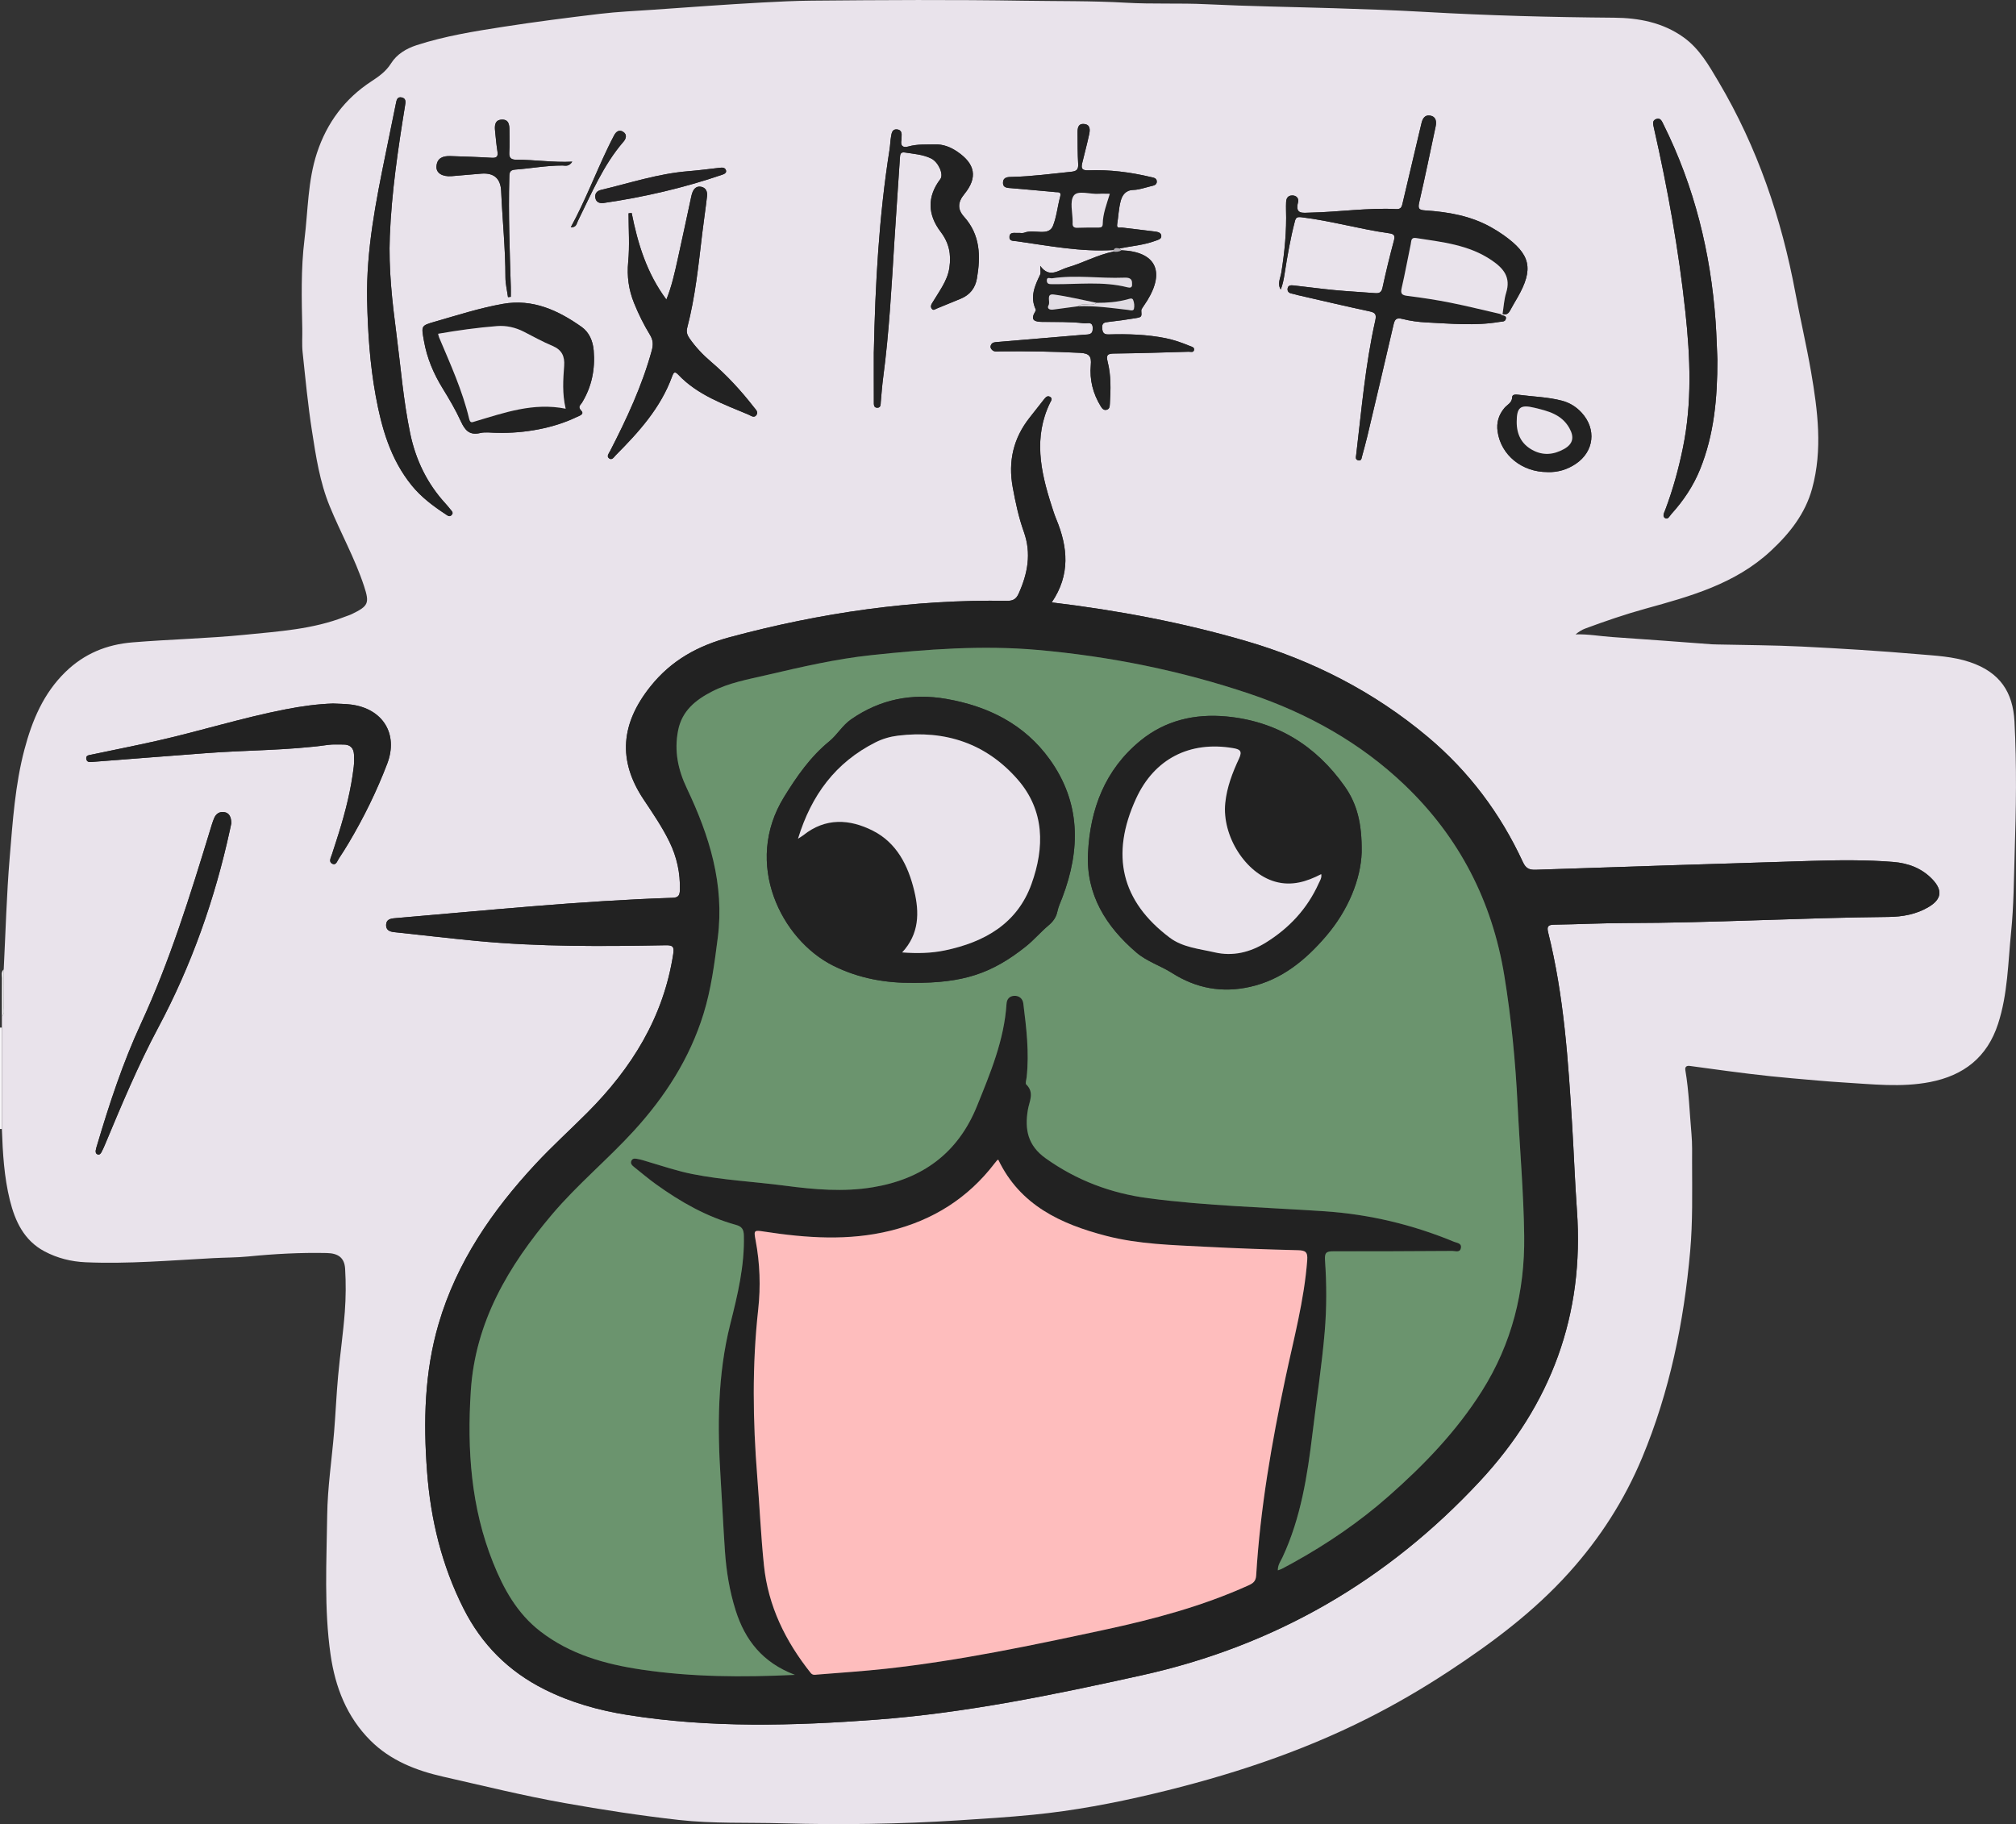 <?xml version="1.0" encoding="UTF-8"?>
<svg id="_レイヤー_2" data-name="レイヤー 2" xmlns="http://www.w3.org/2000/svg" viewBox="0 0 1073.47 971.34">
  <rect x="0" y="0" width="1073.47" height="971.34" fill="#333333" stroke="none"/>
  <defs>
    <style>
      .cls-1 {
        fill: #f7f5f8;
      }

      .cls-2 {
        fill: #e9e3eb;
      }

      .cls-3 {
        fill: #e8e2ea;
      }

      .cls-4 {
        fill: #febdbd;
      }

      .cls-5 {
        fill: #6b946e;
      }

      .cls-6 {
        fill: #b3afb5;
      }

      .cls-7 {
        fill: #e0dbe2;
      }

      .cls-8 {
        fill: #e2dde4;
      }

      .cls-9 {
        fill: #e1dce3;
      }

      .cls-10 {
        fill: #242424;
      }

      .cls-11 {
        fill: #222;
      }

      .cls-12 {
        fill: #232223;
      }
    </style>
  </defs>
  <g id="_レイヤー_1-2" data-name="レイヤー 1">
    <g>
      <g>
        <path class="cls-1" d="M0,547.18H1c0,18,0,36,0,54H0v-54Z"/>
        <path class="cls-2" d="M1,601.18c0-18,0-36,0-54,0-2,0-4,0-5.99,1.5-1.31,.95-3.07,.96-4.66,.05-6.78,.02-13.57,.02-20.35,1.01-19.88,1.53-39.8,3.19-59.62,1.61-19.26,2.87-38.65,7.85-57.47,4.09-15.45,10.13-29.92,21.89-41.33,9.93-9.64,21.77-14.56,35.64-15.7,19.99-1.65,40.07-2.06,60-4.06,17.9-1.8,36.04-2.89,53.11-9.59,1.24-.49,2.53-.85,3.72-1.43,8.84-4.29,9.45-5.79,6.46-14.89-4.84-14.73-12.45-28.28-18.3-42.58-5.27-12.88-7.32-26.5-9.43-40.06-2.16-13.88-3.49-27.89-4.97-41.87-.44-4.12-.09-8.32-.18-12.49-.33-15.89-.78-31.84,1.17-47.62,1.91-15.4,1.72-31.12,6.66-46.09,5.29-16.03,14.82-28.82,28.99-38.08,4.01-2.62,7.74-5.25,10.46-9.57,3.03-4.82,7.99-7.84,13.57-9.66,15.04-4.88,30.59-7.38,46.12-9.79,17.15-2.66,34.38-4.87,51.62-6.92,9.37-1.11,18.82-1.52,28.24-2.17,19.34-1.34,38.67-2.81,58.02-3.85,8.78-.47,17.6-.91,26.37-.99,37.66-.34,75.33-.57,112.99,.04,18.12,.29,36.29,.02,54.37,1.06,14.32,.83,28.61,.1,42.89,.8,22.58,1.1,45.17,1.43,67.75,2.12,16.25,.5,32.53,1.06,48.75,1.99,33.53,1.92,67.06,2.81,100.64,3.07,12.89,.1,25.77,2.5,36.82,10.4,8.54,6.1,13.53,14.97,18.68,23.67,20.73,34.98,33.56,72.84,40.98,112.68,2.61,13.99,5.89,27.87,8.31,41.89,3.55,20.64,6.21,41.43,.55,62.11-3.65,13.34-11.89,23.78-21.98,33.16-18.94,17.62-42.8,24.17-66.7,30.77-10.9,3.01-21.57,6.67-32.16,10.6-1.81,.67-3.47,1.75-5.13,3.1,6.66-.23,13.1,.99,19.61,1.42,17.68,1.17,35.35,2.56,53.02,3.86,1,.07,2,.06,3,.09,14.96,.34,29.93,.37,44.87,1.11,20.69,1.03,41.37,2.3,62.01,4.08,9.18,.79,18.47,1.18,27.43,4.19,16.17,5.43,22.96,16.15,23.78,31.63,1.23,23.35,.85,46.84,.1,70.23-.44,13.91-.48,27.9-1.88,41.75-1.67,16.43-1.77,33.08-6.97,49.05-5.8,17.8-18.28,27.48-36.23,30.97-15.34,2.98-30.66,1.14-46.02,.23-9.11-.54-18.16-1.44-27.24-2.21-15.5-1.32-30.91-3.35-46.32-5.47-2.78-.38-5.57-.75-8.35-1.13-1.72-.24-2.64,.54-2.35,2.23,1.93,11.28,2.25,22.71,3.27,34.07,.46,5.13,.31,10.31,.32,15.47,.02,15.63,.37,31.28-1.02,46.87-3.36,37.86-10.9,74.77-25.58,109.98-9.41,22.56-22.41,42.83-38.83,61.08-18.84,20.95-41.08,37.54-64.45,52.87-13.78,9.04-27.98,17.33-42.67,24.75-36.38,18.38-74.84,30.87-114.4,40.27-21.12,5.02-42.38,9.03-64.02,11.16-13.2,1.3-26.41,2.13-39.64,2.97-31.24,2-62.52,2.47-93.75,1.58-18.41-.52-36.9,.26-55.26-1.8-20.38-2.29-40.65-5.42-60.85-9.01-21.7-3.85-43.08-9.16-64.55-14.02-14.37-3.25-28.06-8.59-38.74-19.27-12.57-12.57-18.72-28.36-21.21-45.69-3.53-24.66-2.12-49.5-1.8-74.24,.19-14.85,2.47-29.67,3.69-44.52,.81-9.91,1.22-19.85,2.13-29.75,1.04-11.36,2.7-22.67,3.56-34.04,.58-7.62,.62-15.33,.17-22.95-.34-5.77-3.57-8.25-9.77-8.38-13.95-.3-27.87,.46-41.76,1.83-6.27,.62-12.59,.56-18.88,.9-22.56,1.2-45.11,3.16-67.74,2.19-7.69-.33-15.07-2.17-21.93-5.81-10.94-5.82-15.65-16.04-18.43-27.22-3.08-12.41-3.81-25.18-4.26-37.93ZM596.06,132.3c6.34-1.28,12.85-1.75,18.99-4.02,1.42-.53,3.32-.88,3.32-2.52,0-2.06-2.11-2.3-3.7-2.51-5.76-.76-11.55-1.37-17.31-2.09-1.07-.13-2.9,.72-2.5-1.77,.66-4.1,.8-8.31,1.85-12.3,.84-3.16,2.59-5.84,6.81-5.96,3.09-.09,6.16-1.24,9.23-1.97,1.43-.34,3.21-.56,3.21-2.48,0-1.95-1.86-2.1-3.25-2.43-10.89-2.58-21.94-4-33.12-3.56-3.56,.14-4.01-1.09-3.34-3.88,1.23-5.14,2.62-10.24,3.72-15.4,.5-2.32,.61-5.06-2.68-5.38-3.37-.33-3.54,2.34-3.52,4.77,.05,5.49,0,10.99,.32,16.47,.18,3.03-.83,3.91-3.79,4.2-10.42,1.03-20.8,2.48-31.29,2.72-2.21,.05-4.77-.02-4.93,2.9-.17,3.07,2.41,2.94,4.62,3.12,7.79,.65,15.57,1.37,23.35,2.09,1.39,.13,3.2-.32,2.48,2.33-1.43,5.26-1.97,11.11-3.91,15.76-2.33,5.6-10.12,1.47-15.16,3.5-1.01,.41-2.31,.06-3.47,.14-1.71,.13-4.18-.66-4.47,1.87-.31,2.69,2.19,2.31,3.92,2.56,17.1,2.42,34.12,5.77,51.55,4.67-.11,.28-.14,.56-.06,.85-8.55,1.68-16.18,6.04-24.47,8.42-4.72,1.35-9.65,6.04-14.57-.82,0,2.18,.43,3.68-.07,4.73-2.86,5.94-5.49,11.82-2.31,18.5,.15,.32-.15,.95-.39,1.34-2.76,4.53,.2,5.2,3.66,5.26,7.49,.11,15-.18,22.45,.76,1.75,.22,4.59-1.27,4.63,2.63,.04,3.68-2.37,3.25-4.68,3.44-15.41,1.28-30.81,2.6-46.22,3.89-1.36,.11-2.67,.14-3.33,1.65-.49,1.11-.04,1.95,.73,2.65,1.26,1.14,2.85,.7,4.31,.69,14.16-.15,28.3,.05,42.45,.78,4.97,.26,6.12,1.89,5.7,6.5-.71,7.82,1.14,15.2,5.28,21.93,.7,1.14,1.56,2.31,3.16,1.88,1.62-.44,1.63-1.87,1.71-3.22,.47-7.5,.7-15.04-1.18-22.35-.98-3.83,.17-4.35,3.67-4.38,13.15-.13,26.3-.57,39.45-.96,1.02-.03,2.64,.63,2.9-1,.23-1.44-1.31-1.68-2.34-2.1-4.14-1.71-8.34-3.21-12.76-4.1-10.02-2.01-20.16-2.31-30.33-2.02-2.69,.08-3.35-.99-3.5-3.47-.16-2.65,1.16-2.93,3.24-3.16,4.78-.53,9.55-1.21,14.3-1.99,3.59-.59,3.53-.69,3.29-4.07-.04-.57,.46-1.23,.81-1.78,.79-1.27,1.69-2.47,2.47-3.75,9.52-15.63,4.15-25.88-13.9-26.58-.35-.32-.69-.65-1.04-.97Zm202.85,34.91c.38-.02,.77-.04,1.15-.06,1.91,.68,3.11-.06,4.03-1.79,1.24-2.35,2.63-4.62,3.95-6.92,8.76-15.31,7.05-22.98-7.46-33.27-2.03-1.44-4.17-2.76-6.33-3.99-10.99-6.26-23.09-8.33-35.46-9.14-3.07-.2-3.88-.85-3.11-4.16,3.12-13.45,5.88-26.98,8.76-40.49,.58-2.74,.22-5.31-2.94-5.85-2.84-.49-4.06,1.68-4.61,4.19-.29,1.3-.62,2.59-.93,3.88-3.02,12.78-6.05,25.57-9.05,38.36-.43,1.85-.69,3.5-3.32,3.37-15.34-.78-30.57,1.57-45.88,1.89-4,.08-8.25,1.1-6.51-5.59,.5-1.9-.8-3.6-3.15-3.56-2.3,.04-3.15,1.54-3.22,3.63-.05,1.33-.08,2.67-.04,4,.35,11.3-.73,22.46-2.54,33.62-.44,2.69-2.22,5.92-.26,8.83,1.06-2.69,1.56-5.39,1.99-8.11,1.48-9.43,3.06-18.84,5.49-28.09,.52-1.98,.98-2.59,3.61-2.27,15.7,1.91,30.91,6.32,46.54,8.52,2.52,.35,3.38,1.04,2.64,3.82-2.24,8.35-4.29,16.76-6.11,25.22-.59,2.73-1.98,3.01-4.2,2.83-7.13-.56-14.28-.92-21.4-1.6-7.27-.69-14.52-1.69-21.78-2.49-1.32-.15-2.88-.15-3.14,1.62-.23,1.53,.64,2.45,2.23,2.73,1.14,.19,2.24,.6,3.37,.86,12.63,2.89,25.24,5.87,37.91,8.58,3.13,.67,3.92,1.55,3.17,4.91-5.31,23.56-7.31,47.62-10.17,71.54-.13,1.07-.61,2.47,1.05,2.88,1.73,.43,1.78-.98,2.07-2.08,.93-3.5,1.93-6.99,2.77-10.51,4.71-19.89,9.43-39.78,14.02-59.7,.67-2.89,1.59-3.76,4.7-2.98,4.17,1.05,8.53,1.65,12.83,1.86,12.95,.62,25.92,1.91,38.85-.28,1.25-.21,2.98,.06,3.39-1.56,.58-2.33-2.29-1.33-2.88-2.64Zm-238.89,153.57c10.01-14.69,8.62-29.4,2.43-44.33-1.02-2.46-1.81-5.01-2.62-7.55-5.79-18.05-9.55-36.12-.72-54.37,.46-.96,1.54-2.15,.19-3.11-1.44-1.01-2.47,.06-3.33,1.15-2.58,3.27-5.13,6.55-7.71,9.81-8.69,10.99-11.51,23.34-9,37.1,1.47,8.05,3.18,16.05,5.92,23.72,4.12,11.52,2.04,22.24-2.78,32.92-1.28,2.83-2.96,3.87-6.11,3.81-50.16-.83-99.26,6.34-147.65,19.35-16.94,4.55-31.11,12.23-42.34,26.31-15.65,19.63-17.51,39.2-3.62,60.06,4.9,7.35,9.89,14.62,13.78,22.59,3.95,8.09,5.81,16.59,5.57,25.61-.08,2.81-.7,4.12-3.9,4.22-49.48,1.62-98.71,6.7-148.01,10.87-2.41,.2-4.42,.77-4.52,3.54-.09,2.74,1.84,3.61,4.25,3.87,14.57,1.55,29.12,3.27,43.71,4.66,33.57,3.22,67.24,2.95,100.9,2.33,3.92-.07,4.62,.82,4.01,4.75-5.17,33.55-22.09,60.66-45.58,84.24-9.17,9.21-18.84,17.94-27.68,27.45-23.04,24.78-41.97,52.21-51.63,85.09-7.58,25.78-8.17,52.21-6.17,78.79,1.92,25.52,7.83,49.94,19.43,72.89,9.65,19.1,23.88,33.4,43.05,43.01,14.02,7.03,28.86,11.18,44.22,13.63,44.09,7.04,88.38,5.83,132.64,2.51,47.79-3.59,94.64-13.29,141.33-23.64,70.76-15.68,130.63-50.31,179.99-103.4,37.91-40.77,55.61-88.54,51.61-144.24-1.07-14.95-1.61-29.95-2.52-44.91-2.1-34.6-4.36-69.19-12.8-103-.78-3.13-.07-4.09,3.18-4.13,12.66-.17,25.32-.84,37.98-.86,46.67-.06,93.27-2.82,139.93-3.26,7.57-.07,14.95-1.36,21.58-5.34,6.79-4.07,7.49-8.8,2.01-14.6-5.65-5.99-12.91-8.69-20.96-9.34-14.47-1.17-28.98-1-43.47-.56-48.96,1.49-97.92,3.06-146.88,4.72-3.48,.12-5.28-.76-6.81-4.07-11.99-25.95-28.81-48.35-50.71-66.72-28.62-24.01-61.33-40.72-97.04-51.1-33.45-9.73-67.67-16.22-103.13-20.48Zm-382.58,53.84c-8.53,.27-16.94,1.46-25.29,3.08-23.21,4.5-45.77,11.66-68.82,16.84-11.49,2.58-23.04,4.84-34.56,7.29-1.37,.29-3.35,.32-2.77,2.57,.42,1.59,1.77,1.43,3.25,1.31,20.06-1.6,40.13-3.09,60.2-4.64,21.75-1.68,43.63-1.39,65.29-4.43,2.62-.37,5.32-.14,7.98-.18,3.66-.06,5.6,1.79,5.77,5.39,.1,2.15,.12,4.34-.14,6.47-1.41,11.94-4.33,23.54-7.88,35-1.23,3.96-2.5,7.9-3.8,11.83-.56,1.69-1.79,3.78,.26,4.8,2.02,1,2.62-1.46,3.47-2.74,1.84-2.76,3.62-5.58,5.31-8.43,8-13.48,14.9-27.52,20.47-42.14,6.05-15.88-2.41-29.3-19.28-31.46-3.13-.4-6.31-.38-9.47-.55ZM336.35,113.41c-.55,.06-1.11,.11-1.66,.17,0,8.62,.63,17.29-.19,25.83-.74,7.74,.26,14.88,3.12,21.95,2.38,5.88,5.19,11.56,8.48,16.95,1.73,2.83,1.78,5.3,.92,8.43-5.15,18.72-13.29,36.17-22.12,53.35-.64,1.25-2.12,2.82-.58,3.98,1.59,1.19,2.59-.71,3.59-1.72,12.28-12.34,23.89-25.16,29.97-41.91,.72-1.97,1.3-3.03,3.24-.98,10.3,10.9,24.11,15.7,37.43,21.31,1.21,.51,2.82,1.91,4.07,.43,1.43-1.69-.16-3.06-1.15-4.33-6.87-8.83-14.41-17.05-22.93-24.31-4.34-3.7-8.2-7.79-11.46-12.48-1.22-1.75-1.71-3.41-1.15-5.58,4.31-16.48,5.99-33.39,8-50.25,.79-6.61,1.81-13.2,2.55-19.81,.26-2.3-.51-4.47-3.12-4.99-2.59-.52-4.01,1.11-4.79,3.37-.27,.78-.44,1.6-.62,2.41-2.35,10.9-4.64,21.81-7.07,32.69-1.6,7.17-3.13,14.37-6.05,21.58-10.45-14.05-15.24-29.76-18.48-46.11Zm578.12,78.16c-.28-6.11-.45-13.27-.96-20.41-2.62-36.71-11.3-71.83-27.75-104.89-.81-1.64-1.55-3.76-3.9-2.89-2.21,.82-1.66,2.71-1.22,4.65,7.36,32.46,13.25,65.19,16.8,98.28,2.57,24.02,3.59,48.11-1.33,72.11-2.31,11.27-5.34,22.27-9.38,33.01-.58,1.55-1.73,3.44-.15,4.45,1.56,1,2.49-1.18,3.4-2.19,6.41-7.08,11.67-14.9,15.27-23.81,7.43-18.4,9.23-37.68,9.21-58.31Zm-649.79,38.9c14.82,.4,30.32-2.61,42.07-8.25,1.47-.71,4.6-1.55,2.8-3.45-2.12-2.24-.52-2.95,.33-4.33,5.22-8.54,7.08-17.88,6.25-27.75-.42-4.98-2.33-9.69-6.41-12.58-12.5-8.85-26.01-15.11-41.89-12.3-12.45,2.2-24.5,6.11-36.63,9.59-7.16,2.06-6.84,2.25-5.47,10.1,1.61,9.19,5.13,17.47,9.99,25.36,3.48,5.65,6.88,11.41,9.64,17.43,2.18,4.75,4.51,7.66,10.34,6.3,2.84-.66,5.97-.12,8.97-.11Zm-69.2-70.81c.36,17.16,1.48,34.27,4.58,51.18,3.14,17.14,7.85,33.7,19.14,47.62,5.11,6.3,11.48,11.05,18.17,15.44,.85,.56,1.93,1.59,3.08,.39,1.18-1.23,.14-2.09-.57-2.98-.84-1.03-1.67-2.08-2.57-3.06-9.83-10.68-15.92-23.27-18.88-37.4-3.65-17.46-5.03-35.25-7.33-52.9-2.26-17.34-4.24-34.73-3.53-52.26,.94-23.3,4.35-46.32,8.08-69.3,.31-1.9,.75-3.93-1.68-4.49-2.54-.58-2.83,1.49-3.2,3.38-1.75,8.78-3.57,17.55-5.37,26.32-5.28,25.77-10.41,51.56-9.92,78.06Zm269.81,27.76c0,8.82-.02,17.64,.02,26.46,0,1.42-.2,3.39,2.04,3.23,1.76-.13,1.54-1.82,1.66-3.14,.39-4.3,.7-8.6,1.26-12.88,3.21-24.25,4.49-48.66,6-73.05,.9-14.61,1.98-29.2,2.91-43.81,.12-1.83,.15-3.43,2.64-3.03,4.74,.76,9.62,1.03,14.01,3.2,3.86,1.91,6.79,8.46,4.88,10.97-7.17,9.43-6.7,19.02,.15,28.04,4.5,5.93,5.72,11.96,4.68,19.1-.55,3.79-2.01,6.99-3.82,10.15-1.73,3.02-3.67,5.92-5.47,8.9-.53,.87-.8,1.87-.12,2.81,.85,1.17,1.7,.34,2.59-.03,4.28-1.77,8.59-3.5,12.87-5.28,4.84-2.01,7.72-5.6,8.61-10.79,2.03-11.86,1.83-23.2-6.88-32.88-3.47-3.85-3.42-7.66,.14-11.99,7.27-8.87,5.86-16.11-3.66-22.61-3.67-2.5-7.59-4.05-12.12-3.91-4.64,.14-9.31-.2-13.87,1.1-2.96,.84-4.43-.21-3.81-3.46,.09-.49,.03-1,.07-1.49,.18-1.97,.03-3.88-2.43-4.12-2.55-.25-2.84,1.94-3.15,3.69-.41,2.28-.44,4.63-.8,6.93-5.67,35.74-7.62,71.75-8.38,107.89ZM123.18,438.4c-.05-3.6-1.31-5.52-3.64-5.92-2.69-.46-4.54,.84-5.54,3.23-.83,1.99-1.43,4.08-2.06,6.14-10.69,34.99-21.51,69.91-36.91,103.25-9.61,20.8-16.77,42.57-23.29,64.54-.28,.94-.61,1.88-.76,2.85-.13,.82-.07,1.77,.82,2.16,1.22,.54,1.84-.4,2.3-1.27,.69-1.31,1.3-2.68,1.87-4.05,8.77-20.98,17.53-42,28.24-62.06,17.76-33.28,30.15-68.4,38.17-105.17,.32-1.46,.62-2.92,.79-3.7ZM824.01,251.39c5.51,.18,10.54-1.35,15.08-4.41,9.76-6.58,11.07-18.47,3.13-27.19-2.89-3.17-6.41-5.34-10.5-6.42-7.58-2-15.44-2.14-23.17-3.17-1.3-.17-3.32-.29-3.35,1.25-.06,3.11-2.64,4-4.15,5.81-3.06,3.66-4.3,7.83-3.62,12.53,1.83,12.58,12.97,21.61,26.58,21.58ZM304.72,86.1c-10.35,.5-19.9-1.06-29.52-1.03-2.99,.01-4.21-.85-4.01-3.98,.24-3.82,.07-7.66,.08-11.49,0-3-.24-6.15-4.23-5.89-3.62,.23-3.71,3.22-3.42,6.04,.37,3.64,.69,7.29,1.26,10.9,.42,2.63-.31,3.54-3.07,3.38-7.31-.44-14.63-.67-21.95-.91-3.86-.13-7.14,.92-7.45,5.47-.24,3.55,3.06,5.6,8.06,5.22,5.31-.4,10.61-.95,15.92-1.35q10.05-.75,10.48,9.39c.64,15.27,2.28,30.49,2.27,45.81,0,3.52,.88,7.04,1.36,10.57,.5-.06,1-.11,1.5-.17,0-1.76,.05-3.53,0-5.29-.6-19.3-1.31-38.6-.81-57.92,.06-2.25-.2-4.29,3.05-4.53,8.43-.62,16.78-2.21,25.28-2.18,1.49,0,3.31,.78,5.21-2.03Zm16.5,22.01c21.59-3.13,42.76-8.04,63.41-15.1,1.06-.36,2.41-1,1.91-2.42-.54-1.5-2-1.41-3.41-1.25-5.6,.66-11.2,1.38-16.82,1.83-15.86,1.29-30.91,6.3-46.26,9.94-2.28,.54-3.48,2.08-3.01,4.4,.44,2.15,2.13,2.81,4.18,2.58Zm-17.29,12.92c3.01,.15,3.11-2.02,3.74-3.28,7.25-14.61,13.48-29.78,24.34-42.32,1.39-1.61,2.01-3.8-.17-5.22-2.12-1.38-3.79-.13-4.85,1.88-1.08,2.05-2.12,4.13-3.13,6.22-6.78,14.03-12.26,28.66-19.93,42.72Z"/>
        <path class="cls-1" d="M2,516.18c0,6.78,.03,13.57-.02,20.35-.01,1.59,.54,3.35-.96,4.66,0-6.78-.03-13.57,.02-20.35,.01-1.59-.54-3.36,.97-4.65Z"/>
        <path class="cls-11" d="M560.03,320.78c35.47,4.26,69.68,10.76,103.13,20.48,35.71,10.38,68.42,27.09,97.04,51.1,21.9,18.37,38.72,40.77,50.71,66.72,1.53,3.31,3.33,4.19,6.81,4.07,48.96-1.67,97.92-3.23,146.88-4.72,14.49-.44,28.99-.61,43.47,.56,8.06,.65,15.31,3.35,20.96,9.34,5.47,5.8,4.77,10.53-2.01,14.6-6.63,3.98-14.01,5.27-21.58,5.34-46.66,.44-93.26,3.2-139.93,3.26-12.66,.02-25.32,.68-37.98,.86-3.25,.04-3.96,1-3.18,4.13,8.44,33.81,10.7,68.4,12.8,103,.91,14.97,1.45,29.96,2.52,44.91,4,55.7-13.7,103.47-51.61,144.24-49.36,53.09-109.23,87.73-179.99,103.4-46.69,10.34-93.54,20.04-141.33,23.64-44.26,3.33-88.55,4.53-132.64-2.51-15.36-2.45-30.19-6.6-44.22-13.63-19.17-9.61-33.4-23.91-43.05-43.01-11.6-22.96-17.51-47.38-19.43-72.89-2-26.59-1.4-53.01,6.17-78.79,9.66-32.88,28.59-60.31,51.63-85.09,8.84-9.51,18.51-18.25,27.68-27.45,23.49-23.58,40.41-50.69,45.58-84.24,.61-3.93-.1-4.82-4.01-4.75-33.66,.62-67.33,.88-100.9-2.33-14.58-1.4-29.14-3.12-43.71-4.66-2.42-.26-4.34-1.12-4.25-3.87,.09-2.76,2.1-3.33,4.52-3.54,49.3-4.17,98.53-9.25,148.01-10.87,3.2-.1,3.83-1.42,3.9-4.22,.24-9.02-1.61-17.52-5.57-25.61-3.89-7.96-8.88-15.24-13.78-22.59-13.89-20.85-12.03-40.43,3.62-60.06,11.23-14.08,25.4-21.76,42.34-26.31,48.39-13.01,97.49-20.17,147.65-19.35,3.15,.05,4.83-.98,6.11-3.81,4.81-10.68,6.89-21.4,2.78-32.92-2.74-7.67-4.45-15.67-5.92-23.72-2.52-13.76,.3-26.11,9-37.1,2.58-3.26,5.13-6.55,7.71-9.81,.86-1.09,1.89-2.16,3.33-1.15,1.36,.95,.27,2.15-.19,3.11-8.83,18.25-5.07,36.33,.72,54.37,.81,2.53,1.6,5.09,2.62,7.55,6.19,14.93,7.58,29.65-2.43,44.33Zm-136.79,571.08c-17.22-6.53-26.5-18.49-31.5-34.22-3.29-10.36-5.02-21.02-5.75-31.84-.87-12.79-1.46-25.59-2.27-38.38-1.76-27.68-1.71-55.23,5.13-82.37,3.9-15.49,7.65-31,7.23-47.18-.08-3.18-1.05-4.73-4.16-5.59-15.62-4.31-29.48-12.21-42.54-21.59-4.05-2.91-7.87-6.15-11.77-9.26-1.06-.85-2.13-1.9-1.38-3.38,.77-1.53,2.34-1.05,3.57-.83,1.79,.32,3.53,.93,5.28,1.45,7.81,2.31,15.54,4.91,23.55,6.52,16.34,3.26,32.99,4.05,49.47,6.22,15.51,2.04,31.06,3.41,46.67,.82,26.33-4.37,45.28-18.09,55.46-43.26,7.12-17.6,14.47-35.1,15.71-54.39,.16-2.47,1.5-4.13,4.03-4.28,2.74-.16,4.59,1.52,4.91,4.06,1.64,13.05,3.22,26.11,1.77,39.3-.14,1.31-.81,3.25-.21,3.83,4.51,4.36,1.63,8.93,.86,13.54-1.73,10.33-.1,18.96,9.48,25.78,16.58,11.82,34.8,18.64,54.78,21.27,31.05,4.09,62.35,4.83,93.54,6.92,23.98,1.61,46.96,7.08,69.11,16.25,1.51,.63,4.13,.68,3.68,3.27-.47,2.7-2.94,1.61-4.55,1.62-21.14,.13-42.28,.24-63.41,.18-3.67,0-4.69,.72-4.4,4.82,.88,12.62,.91,25.27-.16,37.93-1.53,18.08-4.31,36-6.48,53.99-2.73,22.66-6.19,45.18-15.98,66.16-.98,2.1-2.57,4.1-2.51,7.01,1.06-.41,1.7-.59,2.27-.89,1.92-1,3.82-2.03,5.72-3.08,18.27-10.11,35.41-21.77,51.11-35.62,18.81-16.6,36.03-34.45,49.53-55.82,16-25.33,22.93-53.12,22.56-82.62-.29-23.27-2.37-46.51-3.51-69.77-1.13-23.11-3.35-46.09-7.08-68.93-6.47-39.63-23.98-73.62-52.9-101.33-23.57-22.58-51.8-38.28-82.46-48.63-36.62-12.35-74.49-20.01-113.07-23.43-29.65-2.63-59.18-.37-88.68,2.78-18.92,2.02-37.36,6.34-55.82,10.62-9.86,2.29-19.99,4.07-29.08,8.79-8.59,4.45-15.86,10.21-17.93,20.68-2.16,10.97-.04,20.96,4.7,30.91,11.95,25.11,20.07,50.98,16.42,79.49-1.76,13.73-3.51,27.36-7.62,40.61-7.35,23.69-20.44,44-37.02,62.15-14.04,15.38-30.22,28.72-43.68,44.65-23.07,27.3-40.82,57.02-43.19,94-2.01,31.26,.1,61.87,11.85,91.26,5.62,14.05,12.82,27.09,25.13,36.62,15.93,12.33,34.58,17.54,54.02,20.42,26.58,3.94,53.34,4.16,81.55,2.79Zm108.32-274.35c-.14,.07-.47,.16-.67,.37-.45,.48-.86,1.02-1.26,1.55-14.21,18.6-32.88,30.33-55.5,35.91-22.29,5.5-44.65,3.91-67,.5-5.64-.86-5.84-.89-4.79,4.63,2.32,12.22,2.74,24.58,1.38,36.83-3.27,29.62-2.86,59.2-.52,88.82,1.25,15.78,1.95,31.59,3.57,47.34,2.24,21.79,11.44,40.42,24.86,57.31,1.12,1.41,2.32,1.03,3.55,.93,12.28-1,24.59-1.79,36.83-3.14,39.12-4.31,77.58-12.42,116-20.69,26.25-5.65,52.13-12.53,76.71-23.64,2.43-1.1,3.98-2.16,4.17-5.32,2.14-35.5,8.21-70.43,15.58-105.16,4.42-20.82,10-41.41,11.6-62.77,.33-4.44-1.04-5.16-5.03-5.26-16.32-.4-32.64-.98-48.94-1.83-17.79-.93-35.72-1.31-53.07-5.81-24.13-6.26-45.9-16.27-57.48-40.58Z"/>
        <path class="cls-11" d="M798.92,167.21c.59,1.31,3.46,.31,2.88,2.64-.4,1.62-2.13,1.34-3.39,1.56-12.93,2.19-25.9,.9-38.85,.28-4.3-.21-8.66-.81-12.83-1.86-3.11-.78-4.04,.09-4.7,2.98-4.59,19.92-9.31,39.81-14.02,59.7-.84,3.53-1.84,7.01-2.77,10.51-.29,1.09-.33,2.51-2.07,2.08-1.66-.41-1.18-1.81-1.05-2.88,2.86-23.92,4.87-47.98,10.17-71.54,.76-3.36-.04-4.24-3.17-4.91-12.67-2.71-25.28-5.69-37.91-8.58-1.13-.26-2.23-.66-3.37-.86-1.59-.27-2.46-1.19-2.23-2.73,.27-1.77,1.82-1.76,3.14-1.62,7.26,.8,14.51,1.8,21.78,2.49,7.12,.68,14.27,1.04,21.4,1.6,2.22,.18,3.62-.1,4.2-2.83,1.82-8.45,3.87-16.86,6.11-25.22,.75-2.79-.12-3.47-2.64-3.82-15.62-2.2-30.84-6.61-46.54-8.52-2.63-.32-3.09,.29-3.61,2.27-2.42,9.25-4.01,18.66-5.49,28.09-.43,2.71-.93,5.41-1.99,8.11-1.96-2.92-.18-6.14,.26-8.83,1.81-11.16,2.89-22.32,2.54-33.62-.04-1.33,0-2.67,.04-4,.07-2.09,.93-3.59,3.22-3.63,2.35-.04,3.64,1.66,3.15,3.56-1.74,6.69,2.51,5.67,6.51,5.59,15.31-.32,30.53-2.66,45.88-1.89,2.62,.13,2.89-1.52,3.32-3.37,2.99-12.79,6.03-25.57,9.05-38.36,.31-1.29,.64-2.58,.93-3.88,.55-2.51,1.78-4.67,4.61-4.19,3.16,.54,3.52,3.12,2.94,5.85-2.88,13.5-5.64,27.04-8.76,40.49-.77,3.31,.04,3.96,3.11,4.16,12.38,.82,24.48,2.88,35.46,9.14,2.17,1.23,4.3,2.55,6.33,3.99,14.51,10.29,16.22,17.96,7.46,33.27-1.32,2.31-2.71,4.57-3.95,6.92-.91,1.73-2.12,2.46-4.03,1.79,.61-3.76,.79-7.65,1.91-11.25,2.57-8.25-1.3-12.96-7.74-17.33-12.25-8.31-26.34-9.68-40.3-11.84-2.71-.42-2.43,1.73-2.74,3.18-1.65,7.81-3.04,15.68-4.85,23.44-.75,3.21,.22,3.85,3.22,4.22,7.59,.94,15.16,2.1,22.66,3.59,8.94,1.78,17.79,4.01,26.68,6.04Z"/>
        <path class="cls-11" d="M177.45,374.63c3.16,.17,6.34,.15,9.47,.55,16.87,2.15,25.33,15.58,19.28,31.46-5.57,14.62-12.47,28.67-20.47,42.14-1.69,2.86-3.47,5.67-5.31,8.43-.85,1.28-1.46,3.74-3.47,2.74-2.06-1.02-.82-3.11-.26-4.8,1.3-3.93,2.58-7.87,3.8-11.83,3.55-11.46,6.47-23.06,7.88-35,.25-2.13,.24-4.32,.14-6.47-.17-3.59-2.11-5.45-5.77-5.39-2.66,.05-5.37-.18-7.98,.18-21.66,3.04-43.54,2.74-65.29,4.43-20.07,1.55-40.14,3.04-60.2,4.64-1.47,.12-2.83,.28-3.25-1.31-.59-2.25,1.4-2.28,2.77-2.57,11.52-2.45,23.08-4.7,34.56-7.29,23.04-5.18,45.61-12.34,68.82-16.84,8.35-1.62,16.75-2.81,25.29-3.08Z"/>
        <path class="cls-11" d="M336.35,113.41c3.24,16.35,8.03,32.06,18.48,46.11,2.92-7.21,4.45-14.42,6.05-21.58,2.43-10.88,4.71-21.79,7.07-32.69,.17-.81,.35-1.63,.62-2.41,.78-2.26,2.2-3.89,4.79-3.37,2.61,.52,3.38,2.69,3.12,4.99-.75,6.62-1.76,13.2-2.55,19.81-2.01,16.86-3.7,33.76-8,50.25-.56,2.16-.07,3.82,1.15,5.58,3.26,4.69,7.11,8.78,11.46,12.48,8.53,7.26,16.06,15.48,22.93,24.31,.99,1.28,2.59,2.64,1.15,4.33-1.25,1.48-2.86,.08-4.07-.43-13.32-5.61-27.13-10.41-37.43-21.31-1.94-2.05-2.52-.99-3.24,.98-6.09,16.75-17.7,29.57-29.97,41.91-1,1.01-2,2.91-3.59,1.72-1.54-1.16-.06-2.73,.58-3.98,8.83-17.18,16.97-34.63,22.12-53.35,.86-3.13,.81-5.6-.92-8.43-3.29-5.39-6.11-11.07-8.48-16.95-2.86-7.07-3.86-14.21-3.12-21.95,.82-8.54,.19-17.22,.19-25.83,.55-.06,1.11-.11,1.66-.17Z"/>
        <path class="cls-11" d="M597.1,133.27c18.06,.7,23.43,10.96,13.9,26.58-.78,1.28-1.68,2.48-2.47,3.75-.35,.56-.85,1.21-.81,1.78,.24,3.38,.3,3.48-3.29,4.07-4.75,.78-9.52,1.46-14.3,1.99-2.07,.23-3.4,.51-3.24,3.16,.15,2.48,.81,3.55,3.5,3.47,10.16-.29,20.3,0,30.33,2.02,4.42,.89,8.62,2.39,12.76,4.1,1.02,.42,2.57,.66,2.34,2.1-.26,1.62-1.88,.97-2.9,1-13.15,.38-26.3,.82-39.45,.96-3.5,.04-4.65,.56-3.67,4.38,1.88,7.32,1.64,14.85,1.18,22.35-.08,1.35-.09,2.78-1.71,3.22-1.6,.44-2.46-.74-3.16-1.88-4.14-6.73-5.99-14.11-5.28-21.93,.42-4.61-.73-6.25-5.7-6.5-14.15-.73-28.29-.93-42.45-.78-1.46,.01-3.04,.45-4.31-.69-.77-.7-1.21-1.54-.73-2.65,.66-1.51,1.97-1.54,3.33-1.65,15.41-1.28,30.81-2.61,46.22-3.89,2.31-.19,4.72,.24,4.68-3.44-.04-3.9-2.88-2.41-4.63-2.63-7.45-.94-14.96-.64-22.45-.76-3.46-.05-6.42-.73-3.66-5.26,.24-.39,.54-1.02,.39-1.34-3.18-6.68-.55-12.56,2.31-18.5,.51-1.05,.07-2.55,.07-4.73,4.92,6.87,9.85,2.18,14.57,.82,8.29-2.38,15.92-6.74,24.47-8.42,1.47,.22,2.88,.11,4.16-.72Zm-13.12,27.99c-7.6-1.52-15.16-3.39-22.83-4.43-4.36-.59-1.71,3.82-2.81,5.73-.98,1.69,.51,2.58,2.43,2.3,4.41-.63,8.83-1.19,13.25-1.77,8.97-.37,17.82,.89,26.68,1.94,1.06,.12,2.77,.76,3.1-.56,.37-1.5,.16-3.38-.45-4.82-.51-1.2-2.07-.48-3.14-.2-5.32,1.39-10.74,1.84-16.22,1.81Zm18.8-10.22c.18-2.99-1.99-3.27-4.29-3.18-12.74,.5-25.51-1.59-38.24,.33-1.02,.15-2.97-1.01-2.85,1.3,.11,2.01,1.62,1.8,3.24,1.82,13.23,.19,26.54-1.66,39.64,1.67,1.41,.36,2.76,.35,2.49-1.94Z"/>
        <path class="cls-11" d="M914.47,191.57c.02,20.63-1.78,39.92-9.21,58.31-3.6,8.91-8.86,16.73-15.27,23.81-.92,1.01-1.84,3.19-3.4,2.19-1.59-1.01-.44-2.91,.15-4.45,4.03-10.74,7.07-21.74,9.38-33.01,4.92-23.99,3.91-48.09,1.33-72.11-3.54-33.09-9.43-65.82-16.8-98.28-.44-1.94-.99-3.83,1.22-4.65,2.34-.87,3.08,1.25,3.9,2.89,16.45,33.06,25.13,68.18,27.75,104.89,.51,7.14,.68,14.3,.96,20.41Z"/>
        <path class="cls-11" d="M264.68,230.47c-3,0-6.13-.55-8.97,.11-5.83,1.36-8.16-1.55-10.34-6.3-2.76-6.02-6.16-11.78-9.64-17.43-4.86-7.89-8.39-16.17-9.99-25.36-1.37-7.85-1.69-8.05,5.47-10.1,12.13-3.48,24.19-7.39,36.63-9.59,15.88-2.8,29.39,3.46,41.89,12.3,4.08,2.89,5.99,7.6,6.41,12.58,.83,9.87-1.03,19.21-6.25,27.75-.84,1.38-2.44,2.09-.33,4.33,1.8,1.9-1.33,2.74-2.8,3.45-11.75,5.64-27.25,8.65-42.07,8.25Zm36.54-12.82c-1.92-8.23-1.34-15.54-.81-22.82,.37-5.11-1.23-8.53-6.18-10.61-5.2-2.19-10.16-4.93-15.19-7.52-4.55-2.34-9.39-3.45-14.45-3.05-10.42,.82-20.77,2.27-31.3,4.09,.2,.75,.29,1.39,.54,1.97,6,14.21,12.42,28.28,16.01,43.36,.59,2.46,1.63,1.77,3.13,1.33,15.59-4.62,31.03-10.2,48.25-6.75Z"/>
        <path class="cls-11" d="M195.48,159.66c-.49-26.51,4.64-52.29,9.92-78.06,1.8-8.77,3.62-17.54,5.37-26.32,.38-1.89,.67-3.96,3.2-3.38,2.42,.55,1.99,2.59,1.68,4.49-3.73,22.98-7.14,46.01-8.08,69.3-.71,17.53,1.27,34.93,3.53,52.26,2.3,17.65,3.68,35.44,7.33,52.9,2.95,14.13,9.05,26.72,18.88,37.4,.9,.98,1.73,2.02,2.57,3.06,.72,.88,1.76,1.75,.57,2.98-1.16,1.2-2.23,.17-3.08-.39-6.7-4.38-13.07-9.14-18.17-15.44-11.29-13.92-15.99-30.47-19.14-47.62-3.1-16.91-4.22-34.02-4.58-51.18Z"/>
        <path class="cls-11" d="M465.29,187.42c.76-36.13,2.72-72.15,8.38-107.89,.36-2.29,.39-4.64,.8-6.93,.31-1.75,.6-3.93,3.15-3.69,2.46,.24,2.61,2.15,2.43,4.12-.04,.5,.02,1.01-.07,1.49-.62,3.25,.85,4.3,3.81,3.46,4.56-1.3,9.23-.96,13.87-1.1,4.53-.14,8.45,1.41,12.12,3.91,9.53,6.49,10.93,13.74,3.66,22.61-3.55,4.34-3.61,8.14-.14,11.99,8.71,9.68,8.91,21.02,6.88,32.88-.89,5.19-3.77,8.78-8.61,10.79-4.28,1.78-8.59,3.5-12.87,5.28-.88,.37-1.74,1.2-2.59,.03-.68-.94-.41-1.94,.12-2.81,1.8-2.98,3.74-5.88,5.47-8.9,1.81-3.16,3.27-6.36,3.82-10.15,1.04-7.14-.18-13.17-4.68-19.1-6.85-9.03-7.32-18.61-.15-28.04,1.91-2.51-1.03-9.06-4.88-10.97-4.39-2.17-9.27-2.44-14.01-3.2-2.49-.4-2.52,1.2-2.64,3.03-.93,14.6-2,29.2-2.91,43.81-1.51,24.39-2.79,48.8-6,73.05-.57,4.27-.87,8.58-1.26,12.88-.12,1.32,.1,3.01-1.66,3.14-2.23,.16-2.03-1.8-2.04-3.23-.05-8.82-.02-17.64-.02-26.46Z"/>
        <path class="cls-11" d="M593,133.14c-17.42,1.11-34.44-2.25-51.55-4.67-1.72-.24-4.23,.13-3.92-2.56,.29-2.54,2.76-1.75,4.47-1.87,1.16-.09,2.46,.26,3.47-.14,5.04-2.02,12.83,2.1,15.16-3.5,1.94-4.66,2.49-10.51,3.91-15.76,.72-2.65-1.09-2.21-2.48-2.33-7.78-.72-15.56-1.44-23.35-2.09-2.21-.18-4.79-.05-4.62-3.12,.16-2.92,2.72-2.85,4.93-2.9,10.49-.24,20.87-1.69,31.29-2.72,2.96-.29,3.97-1.18,3.79-4.2-.33-5.48-.28-10.98-.32-16.47-.02-2.43,.15-5.1,3.52-4.77,3.29,.32,3.18,3.07,2.68,5.38-1.1,5.16-2.49,10.27-3.72,15.4-.67,2.79-.23,4.01,3.34,3.88,11.18-.44,22.23,.98,33.12,3.56,1.39,.33,3.24,.48,3.25,2.43,0,1.92-1.78,2.14-3.21,2.48-3.07,.73-6.13,1.88-9.23,1.97-4.22,.12-5.97,2.81-6.81,5.96-1.05,3.98-1.19,8.2-1.85,12.3-.4,2.49,1.43,1.64,2.5,1.77,5.77,.72,11.55,1.34,17.31,2.09,1.59,.21,3.7,.45,3.7,2.51,0,1.65-1.9,2-3.32,2.52-6.14,2.27-12.65,2.74-18.99,4.02-1.13-.11-2.39-.71-3.07,.84Zm-2.04-29.96c-2.29,0-4.11-.11-5.91,.02-4.58,.33-11.06-2.05-13.26,.92-2.3,3.11-.59,9.2-.63,13.98,0,.17,.01,.33,0,.5-.17,1.82,.46,2.75,2.5,2.68,3.82-.14,7.64-.14,11.46-.12,1.44,0,2.05-.5,2.07-2.01,.08-5.38,2.07-10.34,3.77-15.97Z"/>
        <path class="cls-11" d="M123.18,438.4c-.17,.79-.48,2.25-.79,3.7-8.02,36.76-20.4,71.89-38.17,105.17-10.71,20.06-19.47,41.08-28.24,62.06-.57,1.37-1.18,2.74-1.87,4.05-.46,.87-1.08,1.81-2.3,1.27-.89-.4-.95-1.35-.82-2.16,.15-.97,.48-1.91,.76-2.85,6.51-21.97,13.68-43.74,23.29-64.54,15.4-33.34,26.22-68.26,36.91-103.25,.63-2.07,1.23-4.16,2.06-6.14,1-2.39,2.85-3.69,5.54-3.23,2.33,.4,3.59,2.32,3.64,5.92Z"/>
        <path class="cls-2" d="M798.92,167.21c-8.89-2.03-17.74-4.26-26.68-6.04-7.5-1.49-15.07-2.65-22.66-3.59-3-.37-3.97-1.02-3.22-4.22,1.81-7.77,3.2-15.64,4.85-23.44,.31-1.45,.02-3.6,2.74-3.18,13.95,2.16,28.05,3.53,40.3,11.84,6.43,4.36,10.3,9.08,7.74,17.33-1.12,3.6-1.3,7.49-1.91,11.25-.38,.02-.77,.04-1.15,.06Z"/>
        <path class="cls-11" d="M824.01,251.39c-13.61,.02-24.75-9-26.58-21.59-.69-4.7,.56-8.87,3.62-12.53,1.51-1.81,4.09-2.71,4.15-5.81,.03-1.54,2.05-1.42,3.35-1.25,7.73,1.03,15.59,1.17,23.17,3.17,4.09,1.08,7.6,3.24,10.5,6.42,7.95,8.71,6.63,20.61-3.13,27.19-4.53,3.06-9.57,4.59-15.08,4.41Zm-16.18-26.78c-.03,6.91,2.68,11.82,8.11,14.89,5.76,3.26,11.48,2.72,17.03-.35,4.88-2.7,5.61-6.34,2.88-11.19-4.12-7.32-11.35-9.08-18.65-10.83-7.41-1.78-9.34-.25-9.37,7.48Z"/>
        <path class="cls-11" d="M304.72,86.1c-1.9,2.82-3.72,2.04-5.21,2.03-8.5-.03-16.85,1.56-25.28,2.18-3.25,.24-2.99,2.28-3.05,4.53-.51,19.32,.21,38.62,.81,57.92,.05,1.76,0,3.53,0,5.29-.5,.06-1,.11-1.5,.17-.48-3.52-1.36-7.05-1.36-10.57,.02-15.31-1.62-30.53-2.27-45.81q-.43-10.12-10.48-9.39c-5.31,.4-10.61,.95-15.92,1.35-5,.38-8.3-1.68-8.06-5.22,.31-4.55,3.59-5.6,7.45-5.47,7.32,.24,14.64,.47,21.95,.91,2.76,.17,3.49-.75,3.07-3.38-.57-3.61-.88-7.26-1.26-10.9-.29-2.82-.2-5.8,3.42-6.04,3.99-.26,4.24,2.9,4.23,5.89,0,3.83,.16,7.67-.08,11.49-.2,3.13,1.02,3.99,4.01,3.98,9.62-.03,19.17,1.53,29.52,1.03Z"/>
        <path class="cls-12" d="M321.22,108.11c-2.06,.23-3.74-.44-4.18-2.58-.48-2.33,.72-3.86,3.01-4.4,15.35-3.65,30.4-8.65,46.26-9.94,5.62-.46,11.22-1.18,16.82-1.83,1.41-.16,2.87-.25,3.41,1.25,.51,1.42-.85,2.06-1.91,2.42-20.65,7.06-41.82,11.97-63.41,15.1Z"/>
        <path class="cls-10" d="M303.93,121.03c7.66-14.06,13.15-28.69,19.93-42.72,1.01-2.09,2.05-4.17,3.13-6.22,1.06-2.01,2.73-3.26,4.85-1.88,2.18,1.42,1.56,3.61,.17,5.22-10.86,12.54-17.09,27.71-24.34,42.32-.62,1.26-.72,3.43-3.74,3.28Z"/>
        <path class="cls-6" d="M593,133.14c.67-1.55,1.94-.95,3.07-.84,.35,.32,.69,.65,1.04,.97-1.28,.84-2.7,.94-4.16,.72-.07-.29-.05-.57,.06-.85Z"/>
        <path class="cls-5" d="M423.23,891.86c-28.21,1.36-54.97,1.15-81.55-2.79-19.44-2.88-38.09-8.09-54.02-20.42-12.31-9.53-19.51-22.57-25.13-36.62-11.75-29.38-13.86-59.99-11.85-91.26,2.37-36.98,20.13-66.7,43.19-94,13.46-15.93,29.63-29.27,43.68-44.65,16.57-18.15,29.67-38.46,37.02-62.15,4.11-13.25,5.87-26.88,7.62-40.61,3.65-28.51-4.48-54.39-16.42-79.49-4.74-9.95-6.86-19.95-4.7-30.91,2.06-10.47,9.34-16.23,17.93-20.68,9.09-4.71,19.21-6.49,29.08-8.79,18.45-4.29,36.9-8.61,55.82-10.62,29.51-3.14,59.04-5.4,88.68-2.78,38.58,3.42,76.44,11.07,113.07,23.43,30.66,10.34,58.89,26.05,82.46,48.63,28.92,27.7,46.43,61.7,52.9,101.33,3.73,22.84,5.95,45.82,7.08,68.93,1.14,23.26,3.22,46.51,3.51,69.77,.37,29.5-6.55,57.29-22.56,82.62-13.5,21.37-30.71,39.22-49.53,55.82-15.7,13.85-32.85,25.51-51.11,35.62-1.89,1.05-3.8,2.08-5.72,3.08-.57,.3-1.21,.48-2.27,.89-.05-2.91,1.53-4.91,2.51-7.01,9.78-20.98,13.25-43.5,15.98-66.16,2.16-18,4.95-35.91,6.48-53.99,1.07-12.65,1.05-25.31,.16-37.93-.29-4.1,.73-4.82,4.4-4.82,21.14,.06,42.28-.05,63.41-.18,1.61-.01,4.08,1.08,4.55-1.62,.45-2.58-2.16-2.64-3.68-3.27-22.15-9.17-45.13-14.65-69.11-16.25-31.2-2.09-62.5-2.83-93.54-6.92-19.97-2.63-38.2-9.45-54.78-21.27-9.58-6.83-11.21-15.45-9.48-25.78,.77-4.61,3.65-9.17-.86-13.54-.6-.58,.07-2.53,.21-3.83,1.44-13.19-.13-26.26-1.77-39.3-.32-2.54-2.17-4.21-4.91-4.06-2.53,.14-3.87,1.8-4.03,4.28-1.24,19.29-8.59,36.79-15.71,54.39-10.18,25.16-29.13,38.89-55.46,43.26-15.61,2.59-31.16,1.22-46.67-.82-16.48-2.17-33.13-2.95-49.47-6.22-8.01-1.6-15.74-4.21-23.55-6.52-1.75-.52-3.49-1.13-5.28-1.45-1.23-.22-2.8-.7-3.57,.83-.75,1.49,.31,2.53,1.38,3.38,3.9,3.12,7.72,6.35,11.77,9.26,13.06,9.39,26.91,17.28,42.54,21.59,3.11,.86,4.08,2.41,4.16,5.59,.43,16.18-3.32,31.69-7.23,47.18-6.84,27.15-6.89,54.7-5.13,82.37,.81,12.79,1.4,25.59,2.27,38.38,.73,10.81,2.46,21.47,5.75,31.84,5,15.73,14.28,27.69,31.5,34.22Zm62.92-368.51c26.53,.13,41.88-4.83,60.12-19.39,4.27-3.41,7.86-7.68,12.05-11.2,2.44-2.05,4.08-4.35,4.71-7.37,.54-2.64,1.71-5.02,2.65-7.5,9.73-25.62,9.82-50.55-6.77-73.6-13.47-18.71-32.75-28.24-54.99-32.13-18.32-3.2-35.38,.19-50.79,10.93-4.58,3.19-7.35,8.22-11.54,11.64-10.13,8.27-17.36,18.72-24.1,29.66-21.87,35.46-1.44,75.97,26.08,89.78,13.93,6.99,28.64,9.35,42.58,9.17Zm238.91-69.47c.23-15.68-2.61-26.03-9.02-35.13-15.43-21.92-36.54-34.82-63.26-37.26-16.51-1.5-32.24,2.06-45.48,12.87-18.98,15.49-26.86,36.54-27.97,60.14-1.03,21.9,9.57,38.85,25.78,52.71,5.65,4.83,12.84,7.01,18.96,10.9,12.97,8.24,26.69,10.7,41.5,7.39,16.88-3.77,29.53-14.19,40.43-26.89,12.11-14.1,18.57-30.57,19.07-44.73Z"/>
        <path class="cls-4" d="M531.55,617.51c11.58,24.3,33.35,34.31,57.48,40.58,17.34,4.5,35.28,4.88,53.07,5.81,16.3,.85,32.62,1.43,48.94,1.83,3.98,.1,5.36,.82,5.03,5.26-1.6,21.36-7.19,41.95-11.6,62.77-7.37,34.73-13.44,69.66-15.58,105.16-.19,3.16-1.74,4.22-4.17,5.32-24.58,11.12-50.47,18-76.71,23.64-38.42,8.26-76.88,16.38-116,20.69-12.24,1.35-24.55,2.14-36.83,3.14-1.23,.1-2.43,.48-3.55-.93-13.42-16.89-22.62-35.52-24.86-57.31-1.62-15.75-2.32-31.57-3.57-47.34-2.34-29.62-2.76-59.2,.52-88.82,1.35-12.25,.93-24.61-1.38-36.83-1.05-5.52-.85-5.49,4.79-4.63,22.35,3.41,44.71,5,67-.5,22.62-5.59,41.29-17.31,55.5-35.91,.4-.53,.81-1.06,1.26-1.55,.2-.21,.52-.29,.67-.37Z"/>
        <path class="cls-9" d="M602.78,151.04c.27,2.29-1.08,2.3-2.49,1.94-13.1-3.33-26.41-1.48-39.64-1.67-1.63-.02-3.14,.19-3.24-1.82-.12-2.31,1.83-1.15,2.85-1.3,12.73-1.91,25.49,.18,38.24-.33,2.3-.09,4.47,.19,4.29,3.18Z"/>
        <path class="cls-8" d="M574.01,163.09c-4.42,.59-8.84,1.15-13.25,1.77-1.92,.27-3.41-.61-2.43-2.3,1.1-1.91-1.55-6.32,2.81-5.73,7.67,1.04,15.23,2.91,22.83,4.43-3,2.38-6.97-.54-9.97,1.83Z"/>
        <path class="cls-7" d="M574.01,163.09c3-2.37,6.97,.54,9.97-1.83,5.48,.04,10.9-.42,16.22-1.81,1.06-.28,2.63-1,3.14,.2,.61,1.44,.82,3.31,.45,4.82-.32,1.32-2.04,.69-3.1,.56-8.87-1.04-17.72-2.3-26.68-1.94Z"/>
        <path class="cls-2" d="M301.21,217.64c-17.22-3.45-32.66,2.14-48.25,6.75-1.49,.44-2.54,1.13-3.13-1.33-3.59-15.09-10.01-29.15-16.01-43.36-.24-.58-.34-1.22-.54-1.97,10.52-1.82,20.87-3.27,31.3-4.09,5.06-.4,9.9,.71,14.45,3.05,5.02,2.59,9.99,5.33,15.19,7.52,4.95,2.08,6.55,5.5,6.18,10.61-.53,7.28-1.11,14.59,.81,22.82Z"/>
        <path class="cls-3" d="M590.95,103.19c-1.7,5.63-3.69,10.59-3.77,15.97-.02,1.52-.63,2.02-2.07,2.01-3.82-.02-7.64-.02-11.46,.12-2.03,.08-2.66-.85-2.5-2.68,.01-.16,0-.33,0-.5,.04-4.79-1.68-10.87,.63-13.98,2.2-2.97,8.68-.6,13.26-.92,1.8-.13,3.62-.02,5.91-.02Z"/>
        <path class="cls-11" d="M486.15,523.36c-13.94,.18-28.65-2.17-42.58-9.17-27.52-13.81-47.96-54.33-26.08-89.78,6.75-10.94,13.98-21.39,24.1-29.66,4.19-3.42,6.96-8.45,11.54-11.64,15.42-10.74,32.47-14.14,50.79-10.93,22.24,3.89,41.53,13.43,54.99,32.13,16.59,23.04,16.5,47.97,6.77,73.6-.94,2.48-2.11,4.86-2.65,7.5-.62,3.02-2.27,5.32-4.71,7.37-4.2,3.52-7.78,7.79-12.05,11.2-18.24,14.56-33.59,19.52-60.12,19.39Zm-61.24-76.75c1.47-.95,2.21-1.34,2.84-1.85,11.79-9.43,24.66-8.67,37.05-2.39,12.72,6.45,18.77,18.56,21.99,31.9,2.81,11.63,2.72,23.04-6.41,32.9,7.99,.61,15.49,.45,22.82-1.08,20.97-4.38,38.43-14.18,46.05-35.36,7-19.43,7.06-39.11-7.37-55.65-16.75-19.2-38.57-26.45-63.8-23.34-4.14,.51-8.17,1.68-11.91,3.57-21.13,10.66-34.1,27.96-41.25,51.31Z"/>
        <path class="cls-11" d="M725.06,453.89c-.5,14.16-6.96,30.63-19.07,44.73-10.91,12.7-23.55,23.12-40.43,26.89-14.81,3.31-28.53,.85-41.5-7.39-6.12-3.89-13.3-6.07-18.96-10.9-16.21-13.86-26.81-30.81-25.78-52.71,1.11-23.6,8.99-44.65,27.97-60.14,13.24-10.8,28.97-14.37,45.48-12.87,26.72,2.44,47.83,15.34,63.26,37.26,6.41,9.1,9.25,19.45,9.02,35.13Zm-21.53,11.59c-7.81,4.05-15.74,6.48-24.46,4.04-15.85-4.43-28.45-24.34-26.66-41.92,.86-8.42,3.83-16.17,7.35-23.68,1.93-4.14,.33-4.95-3.26-5.55-22.97-3.86-41.83,5.64-51.57,26.86-13.85,30.16-7.83,54.73,17.91,74.08,6.92,5.2,15.76,5.93,23.92,7.83,9.66,2.24,18.85,.02,27.26-5.2,12.49-7.74,22.1-18.08,28.16-31.56,.65-1.45,1.69-2.84,1.34-4.89Z"/>
        <path class="cls-2" d="M424.92,446.61c7.14-23.35,20.11-40.65,41.25-51.31,3.75-1.89,7.78-3.06,11.91-3.57,25.23-3.11,47.05,4.14,63.8,23.34,14.43,16.54,14.37,36.22,7.37,55.65-7.62,21.18-25.08,30.97-46.05,35.36-7.33,1.53-14.83,1.69-22.82,1.08,9.14-9.85,9.22-21.27,6.41-32.9-3.22-13.34-9.26-25.45-21.99-31.9-12.39-6.28-25.26-7.04-37.05,2.39-.64,.51-1.37,.9-2.84,1.85Z"/>
        <path class="cls-2" d="M703.53,465.48c.35,2.06-.69,3.45-1.34,4.89-6.06,13.48-15.67,23.81-28.16,31.56-8.42,5.22-17.61,7.44-27.26,5.2-8.17-1.89-17.01-2.62-23.92-7.83-25.74-19.36-31.75-43.93-17.91-74.08,9.75-21.22,28.6-30.73,51.57-26.86,3.58,.6,5.19,1.42,3.26,5.55-3.52,7.52-6.49,15.26-7.35,23.68-1.79,17.59,10.81,37.5,26.66,41.92,8.72,2.44,16.66,0,24.46-4.04Z"/>
      </g>
      <path class="cls-2" d="M807.6,224.59c-.03,6.91,2.68,11.82,8.11,14.89,5.76,3.26,11.48,2.72,17.03-.35,4.88-2.7,5.61-6.34,2.88-11.19-4.12-7.32-11.35-9.08-18.65-10.83-7.41-1.78-9.34-.25-9.37,7.48Z"/>
    </g>
  </g>
</svg>